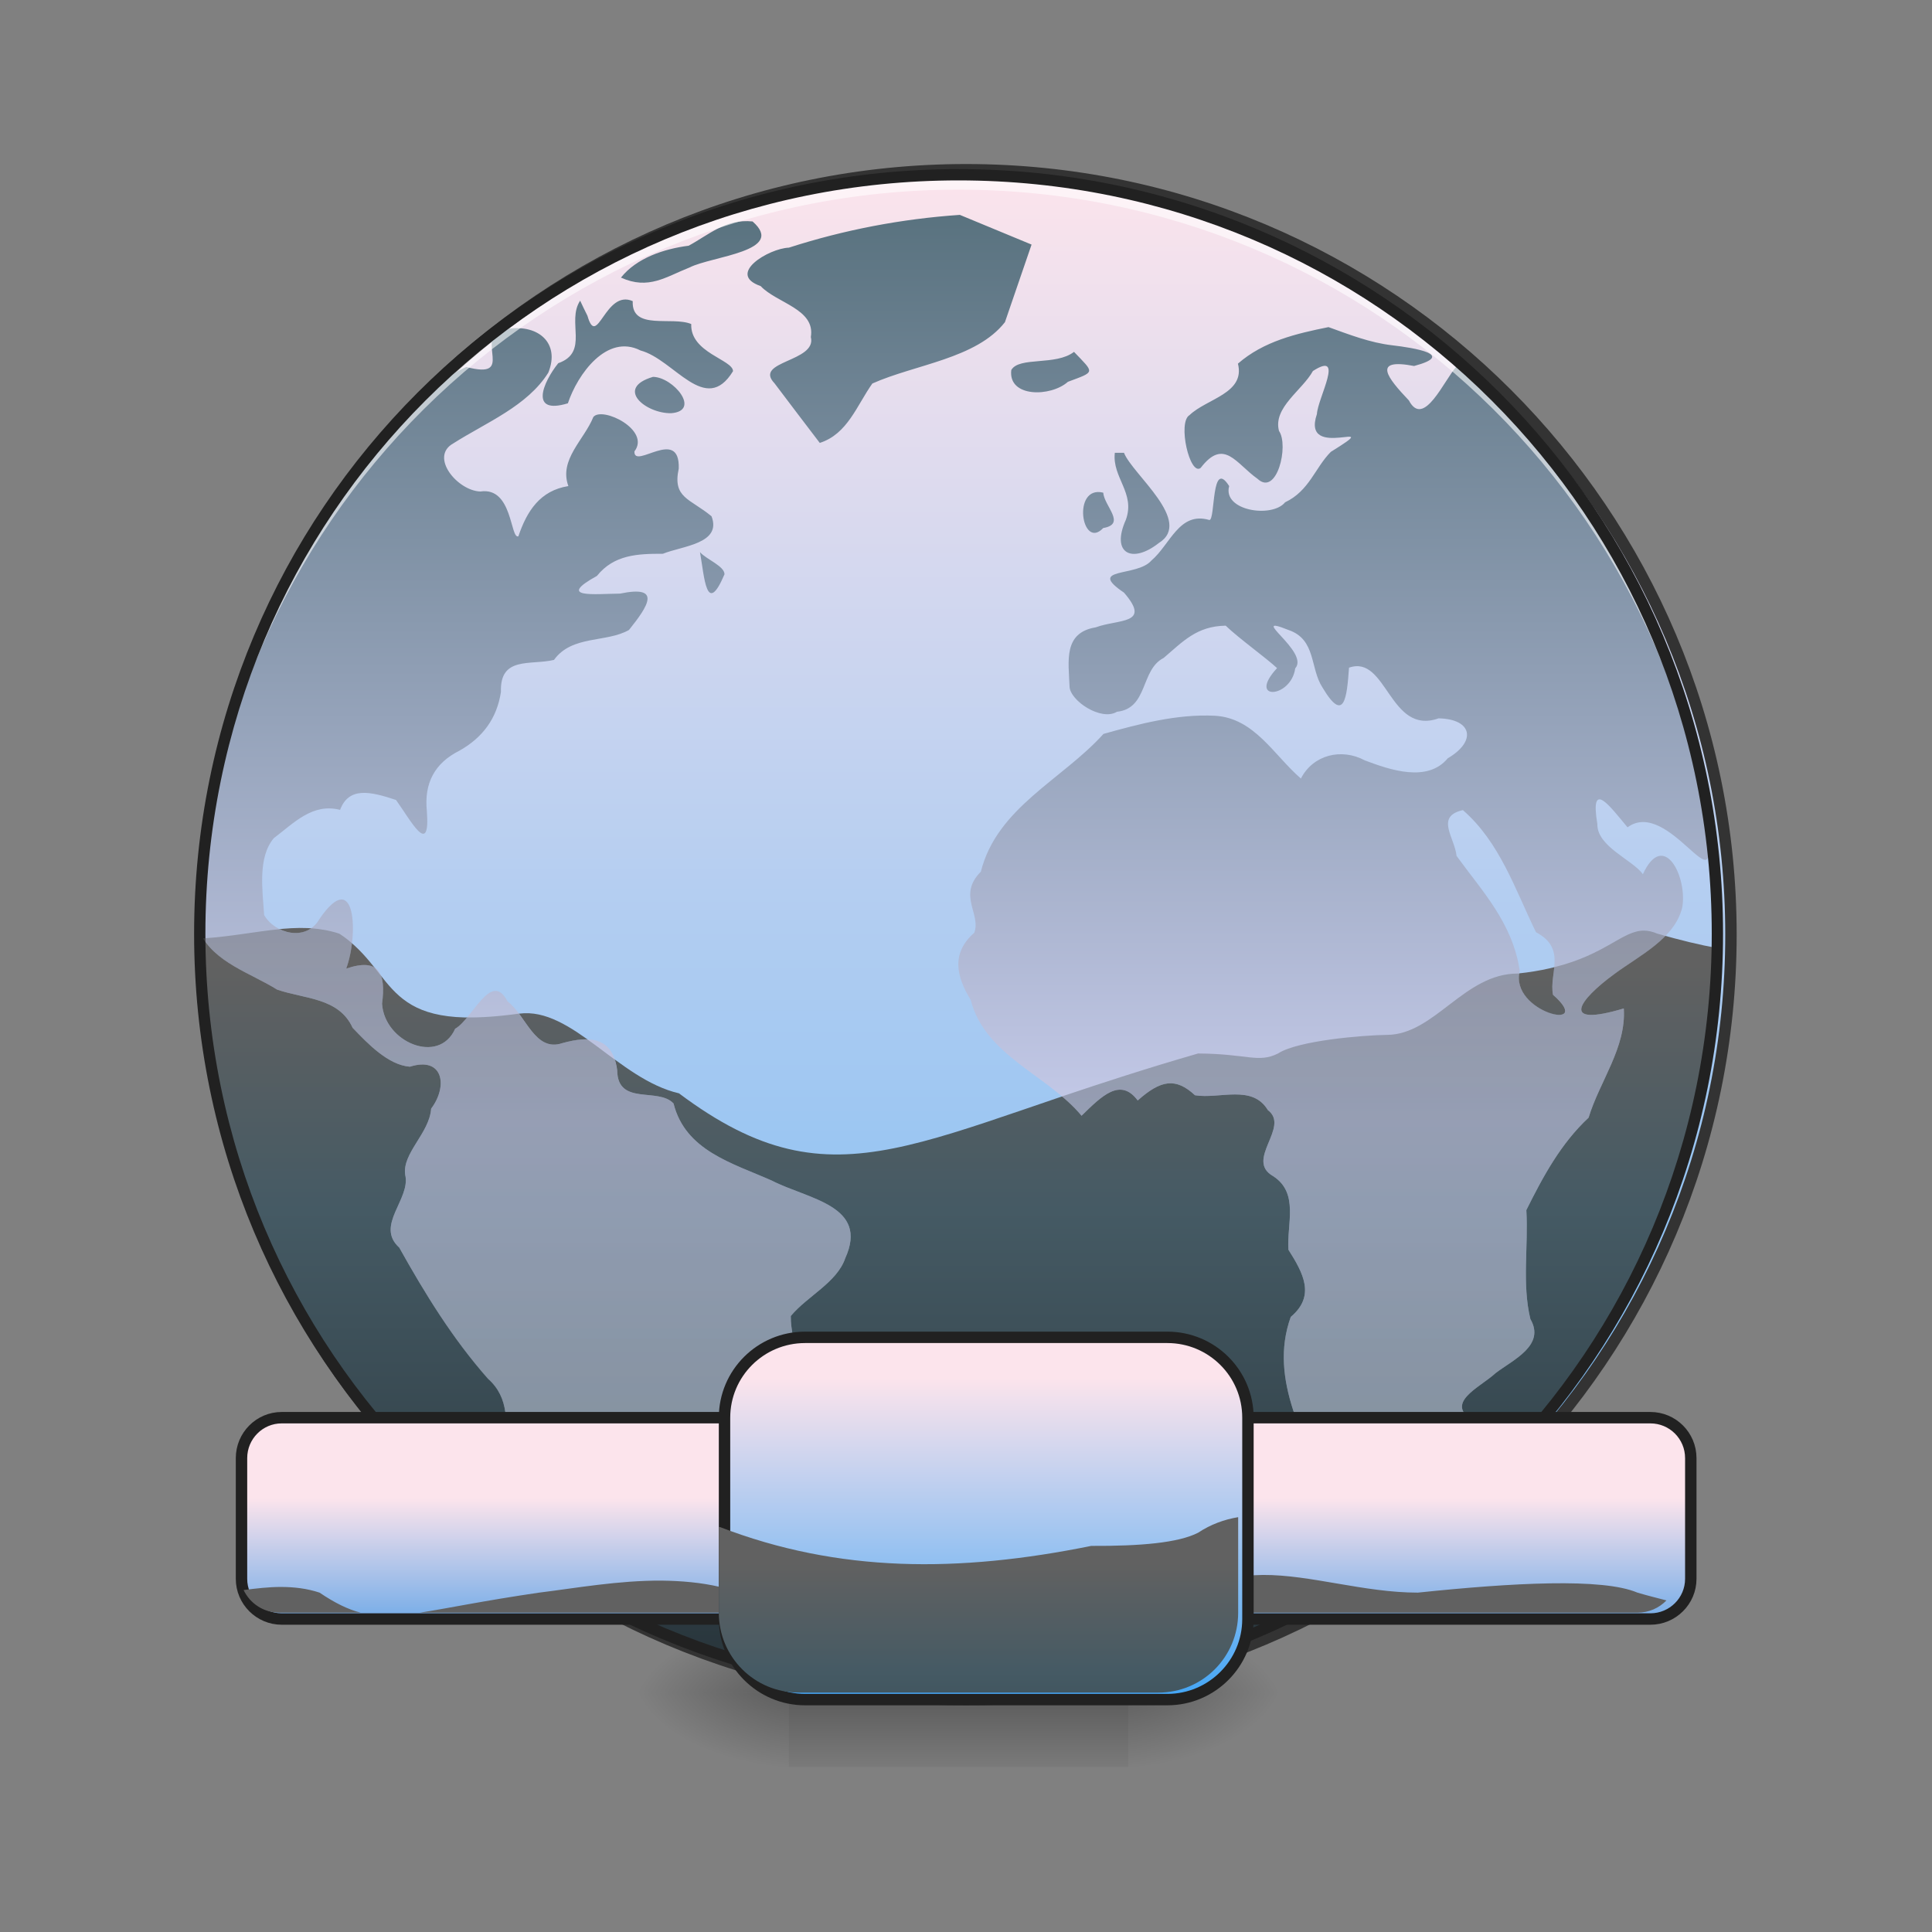 <?xml version="1.0" encoding="UTF-8"?>
<svg xmlns="http://www.w3.org/2000/svg" xmlns:xlink="http://www.w3.org/1999/xlink" width="32pt" height="32pt" viewBox="0 0 32 32" version="1.1">
<rect x="0" y="0" width="32" height="32" fill="#808080" stroke="none"/>
<defs>
<radialGradient id="radial0" gradientUnits="userSpaceOnUse" cx="450.909" cy="189.579" fx="450.909" fy="189.579" r="21.167" gradientTransform="matrix(0,-0.078,-0.141,-0,45.019,63.595)">
<stop offset="0" style="stop-color:rgb(0%,0%,0%);stop-opacity:0.314;"/>
<stop offset="0.222" style="stop-color:rgb(0%,0%,0%);stop-opacity:0.275;"/>
<stop offset="1" style="stop-color:rgb(0%,0%,0%);stop-opacity:0;"/>
</radialGradient>
<radialGradient id="radial1" gradientUnits="userSpaceOnUse" cx="450.909" cy="189.579" fx="450.909" fy="189.579" r="21.167" gradientTransform="matrix(-0,0.078,0.141,0,-13.266,-7.527)">
<stop offset="0" style="stop-color:rgb(0%,0%,0%);stop-opacity:0.314;"/>
<stop offset="0.222" style="stop-color:rgb(0%,0%,0%);stop-opacity:0.275;"/>
<stop offset="1" style="stop-color:rgb(0%,0%,0%);stop-opacity:0;"/>
</radialGradient>
<radialGradient id="radial2" gradientUnits="userSpaceOnUse" cx="450.909" cy="189.579" fx="450.909" fy="189.579" r="21.167" gradientTransform="matrix(-0,-0.078,0.141,-0,-13.266,63.595)">
<stop offset="0" style="stop-color:rgb(0%,0%,0%);stop-opacity:0.314;"/>
<stop offset="0.222" style="stop-color:rgb(0%,0%,0%);stop-opacity:0.275;"/>
<stop offset="1" style="stop-color:rgb(0%,0%,0%);stop-opacity:0;"/>
</radialGradient>
<radialGradient id="radial3" gradientUnits="userSpaceOnUse" cx="450.909" cy="189.579" fx="450.909" fy="189.579" r="21.167" gradientTransform="matrix(0,0.078,-0.141,0,45.019,-7.527)">
<stop offset="0" style="stop-color:rgb(0%,0%,0%);stop-opacity:0.314;"/>
<stop offset="0.222" style="stop-color:rgb(0%,0%,0%);stop-opacity:0.275;"/>
<stop offset="1" style="stop-color:rgb(0%,0%,0%);stop-opacity:0;"/>
</radialGradient>
<linearGradient id="linear0" gradientUnits="userSpaceOnUse" x1="255.323" y1="233.5" x2="255.323" y2="254.667" gradientTransform="matrix(0.013,0,0,0.063,11.969,13.439)">
<stop offset="0" style="stop-color:rgb(0%,0%,0%);stop-opacity:0.275;"/>
<stop offset="1" style="stop-color:rgb(0%,0%,0%);stop-opacity:0;"/>
</linearGradient>
<linearGradient id="linear1" gradientUnits="userSpaceOnUse" x1="275.167" y1="233.5" x2="275.167" y2="-168.667" >
<stop offset="0" style="stop-color:rgb(39.216%,70.98%,96.471%);stop-opacity:1;"/>
<stop offset="1" style="stop-color:rgb(98.824%,89.412%,92.549%);stop-opacity:1;"/>
</linearGradient>
<linearGradient id="linear2" gradientUnits="userSpaceOnUse" x1="880" y1="1815.117" x2="880" y2="1095.118" gradientTransform="matrix(0.017,0,0,0.017,0.662,-2.646)">
<stop offset="0" style="stop-color:rgb(14.902%,19.608%,21.961%);stop-opacity:1;"/>
<stop offset="0.667" style="stop-color:rgb(27.059%,35.294%,39.216%);stop-opacity:1;"/>
<stop offset="1" style="stop-color:rgb(38.039%,38.039%,38.039%);stop-opacity:1;"/>
</linearGradient>
<linearGradient id="linear3" gradientUnits="userSpaceOnUse" x1="254" y1="233.5" x2="253.994" y2="-173.526" gradientTransform="matrix(0.062,0,0,0.062,0.098,13.606)">
<stop offset="0" style="stop-color:rgb(69.02%,74.51%,77.255%);stop-opacity:1;"/>
<stop offset="0.375" style="stop-color:rgb(77.255%,79.216%,91.373%);stop-opacity:1;"/>
<stop offset="1" style="stop-color:rgb(32.941%,43.137%,47.843%);stop-opacity:1;"/>
</linearGradient>
<clipPath id="clip1">
  <rect x="0" y="0" width="32" height="32"/>
</clipPath>
<g id="surface5" clip-path="url(#clip1)">
<path style=" stroke:none;fill-rule:nonzero;fill:url(#linear3);" d="M 15.898 3.559 C 14.934 3.625 13.988 3.805 13.066 4.102 C 12.738 4.113 12.023 4.539 12.598 4.738 C 12.867 5.023 13.508 5.117 13.43 5.582 C 13.535 5.996 12.473 5.977 12.828 6.348 C 13.078 6.68 13.328 7.008 13.578 7.336 C 14.039 7.188 14.191 6.715 14.449 6.352 C 15.16 6.035 16.172 5.941 16.645 5.336 C 16.793 4.906 16.938 4.48 17.086 4.051 C 16.691 3.887 16.293 3.723 15.898 3.559 Z M 12.465 3.668 C 12.02 3.621 11.738 3.891 11.406 4.07 C 11 4.121 10.543 4.273 10.285 4.598 C 10.742 4.805 11.027 4.586 11.422 4.43 C 11.789 4.242 13.031 4.164 12.465 3.668 Z M 9.609 4.98 C 9.379 5.328 9.766 5.832 9.246 6.016 C 8.988 6.34 8.766 6.875 9.406 6.68 C 9.566 6.199 10.051 5.52 10.609 5.805 C 11.168 5.953 11.684 6.895 12.141 6.148 C 12.141 5.957 11.43 5.844 11.449 5.367 C 11.133 5.234 10.457 5.48 10.48 4.988 C 10.023 4.785 9.891 5.793 9.73 5.23 C 9.688 5.148 9.648 5.062 9.609 4.98 Z M 22.004 5.418 C 21.465 5.527 20.93 5.652 20.504 6.023 C 20.629 6.516 19.988 6.602 19.703 6.875 C 19.5 6.992 19.707 7.891 19.887 7.75 C 20.273 7.246 20.473 7.68 20.828 7.93 C 21.148 8.23 21.352 7.379 21.184 7.137 C 21.082 6.75 21.57 6.465 21.746 6.145 C 22.281 5.801 21.828 6.586 21.812 6.859 C 21.539 7.664 23.012 6.883 22.043 7.484 C 21.781 7.746 21.688 8.129 21.285 8.32 C 21.07 8.586 20.246 8.461 20.359 8.051 C 20.059 7.578 20.133 8.617 20.031 8.613 C 19.531 8.465 19.383 9.02 19.07 9.285 C 18.832 9.562 17.988 9.391 18.617 9.816 C 19.078 10.348 18.527 10.25 18.148 10.391 C 17.609 10.48 17.699 10.949 17.715 11.371 C 17.723 11.605 18.238 11.949 18.5 11.789 C 19.02 11.734 18.887 11.094 19.273 10.898 C 19.594 10.625 19.82 10.371 20.301 10.363 C 20.52 10.574 20.969 10.895 21.152 11.066 C 20.648 11.613 21.383 11.57 21.453 11.07 C 21.699 10.797 20.637 10.152 21.34 10.434 C 21.801 10.59 21.695 11.062 21.902 11.383 C 22.27 12.004 22.309 11.539 22.344 11.059 C 22.973 10.836 23.012 12.188 23.828 11.898 C 24.391 11.91 24.457 12.281 23.98 12.559 C 23.645 12.965 23.027 12.754 22.605 12.594 C 22.219 12.387 21.75 12.5 21.547 12.895 C 21.098 12.508 20.777 11.891 20.121 11.855 C 19.5 11.824 18.875 11.988 18.277 12.156 C 17.594 12.914 16.512 13.375 16.246 14.438 C 15.855 14.828 16.254 15.137 16.137 15.449 C 15.754 15.785 15.836 16.168 16.078 16.562 C 16.316 17.488 17.348 17.801 17.914 18.48 C 18.246 18.156 18.555 17.84 18.844 18.227 C 19.227 17.887 19.473 17.844 19.793 18.141 C 20.203 18.207 20.742 17.957 21 18.387 C 21.375 18.668 20.613 19.211 21.086 19.48 C 21.52 19.758 21.312 20.273 21.34 20.699 C 21.586 21.086 21.793 21.465 21.379 21.812 C 21 22.867 21.645 23.859 22.023 24.82 C 22.102 25.234 22.234 25.641 22.191 26.07 C 22.469 25.637 23.02 25.848 23.375 25.461 C 23.602 25.145 24.242 24.848 24.023 24.414 C 23.938 24.07 24.938 23.895 24.438 23.562 C 23.887 23.242 24.496 22.996 24.773 22.742 C 25.059 22.523 25.602 22.285 25.348 21.848 C 25.207 21.262 25.316 20.645 25.281 20.043 C 25.559 19.484 25.852 18.941 26.312 18.512 C 26.496 17.906 26.938 17.352 26.895 16.703 C 25.824 17.023 26.145 16.566 26.738 16.133 C 27.152 15.828 27.738 15.547 27.863 15.031 C 27.953 14.523 27.555 13.734 27.211 14.48 C 27.043 14.242 26.449 14.023 26.457 13.648 C 26.332 12.895 26.66 13.348 26.957 13.703 C 27.641 13.199 28.531 15.102 28.242 13.742 C 27.852 10.801 26.359 8.023 24.125 6.07 C 23.922 6.289 23.582 7.102 23.336 6.633 C 22.984 6.262 22.711 5.926 23.422 6.062 C 24.121 5.875 23.426 5.762 23.059 5.719 C 22.691 5.676 22.352 5.543 22.004 5.418 Z M 8.32 5.438 C 7.859 5.617 8.551 6.297 7.723 6.078 C 6.812 6.488 6.207 7.488 5.578 8.27 C 4.102 10.352 3.301 12.895 3.309 15.445 C 3.551 15.945 4.145 16.113 4.59 16.391 C 5.043 16.547 5.613 16.523 5.84 17.023 C 6.09 17.285 6.43 17.641 6.789 17.668 C 7.344 17.492 7.422 17.992 7.141 18.363 C 7.113 18.77 6.66 19.098 6.711 19.457 C 6.809 19.859 6.207 20.297 6.613 20.664 C 7.043 21.434 7.5 22.176 8.082 22.836 C 8.441 23.152 8.398 23.59 8.355 24.023 C 8.215 24.484 8.648 24.75 8.879 25.082 C 8.312 26.121 9.852 26.332 10.496 26.785 C 10.816 26.488 10.844 26.012 11.379 25.996 C 11.707 25.77 11.773 25.254 12 24.91 C 11.992 24.547 11.758 24.207 12.137 23.812 C 12.438 23.598 12.957 23.664 13.062 23.172 C 13.402 22.785 13.09 22.258 13.098 21.797 C 13.375 21.465 13.863 21.242 14 20.84 C 14.398 19.965 13.383 19.863 12.785 19.555 C 12.125 19.262 11.352 19.059 11.156 18.277 C 10.902 18.004 10.23 18.32 10.223 17.73 C 10.152 17.18 9.781 17.148 9.316 17.277 C 8.859 17.434 8.711 16.812 8.406 16.586 C 8.137 16.062 7.828 16.875 7.539 17.039 C 7.27 17.645 6.367 17.262 6.328 16.625 C 6.395 16.117 6.281 15.859 5.734 16.043 C 5.941 15.488 5.895 14.34 5.293 15.219 C 5.074 15.605 4.551 15.465 4.375 15.156 C 4.348 14.742 4.266 14.203 4.535 13.883 C 4.871 13.629 5.176 13.297 5.633 13.414 C 5.777 13.031 6.125 13.105 6.559 13.25 C 6.805 13.59 7.129 14.215 7.07 13.434 C 7.023 12.977 7.195 12.641 7.609 12.434 C 7.992 12.219 8.23 11.902 8.297 11.461 C 8.277 10.863 8.789 11.023 9.176 10.93 C 9.473 10.516 10.047 10.648 10.418 10.434 C 10.738 10.035 10.965 9.688 10.27 9.832 C 9.848 9.836 9.207 9.914 9.887 9.539 C 10.172 9.184 10.566 9.172 10.98 9.172 C 11.293 9.043 11.961 9.008 11.785 8.551 C 11.426 8.254 11.137 8.25 11.242 7.762 C 11.266 7.055 10.496 7.789 10.508 7.477 C 10.781 7.121 9.977 6.727 9.828 6.906 C 9.676 7.285 9.254 7.613 9.414 8.051 C 8.945 8.125 8.727 8.465 8.586 8.883 C 8.449 8.934 8.492 8.059 7.957 8.141 C 7.578 8.129 7.109 7.566 7.508 7.344 C 8.055 6.996 8.734 6.727 9.082 6.172 C 9.281 5.68 8.914 5.375 8.426 5.445 L 8.355 5.441 Z M 17.789 5.828 C 17.488 6.062 16.879 5.902 16.75 6.129 C 16.695 6.586 17.402 6.578 17.688 6.324 C 18.148 6.152 18.129 6.184 17.789 5.828 Z M 10.816 6.242 C 10.176 6.43 10.699 6.852 11.117 6.844 C 11.617 6.805 11.152 6.246 10.816 6.242 Z M 18.465 7.5 C 18.418 7.91 18.809 8.164 18.648 8.609 C 18.395 9.172 18.754 9.34 19.191 8.996 C 19.773 8.637 18.754 7.855 18.617 7.5 C 18.566 7.5 18.516 7.5 18.465 7.5 Z M 18.273 8.16 C 17.75 8.031 17.914 9.125 18.273 8.746 C 18.66 8.68 18.289 8.383 18.273 8.16 Z M 11.594 9.145 C 11.668 9.562 11.699 10.219 12 9.512 C 12 9.375 11.699 9.266 11.594 9.145 Z M 24.23 13.418 C 24.844 13.953 25.094 14.73 25.441 15.441 C 25.957 15.711 25.652 16.125 25.723 16.477 C 26.441 17.105 24.996 16.77 25.172 16.082 C 25.055 15.285 24.543 14.754 24.125 14.176 C 24.094 13.871 23.766 13.523 24.23 13.418 Z M 24.23 13.418 "/>
</g>
<filter id="alpha" filterUnits="objectBoundingBox" x="0%" y="0%" width="100%" height="100%">
  <feColorMatrix type="matrix" in="SourceGraphic" values="0 0 0 0 1 0 0 0 0 1 0 0 0 0 1 0 0 0 1 0"/>
</filter>
<mask id="mask0">
  <g filter="url(#alpha)">
<rect x="0" y="0" width="32" height="32" style="fill:rgb(0%,0%,0%);fill-opacity:0.4;stroke:none;"/>
  </g>
</mask>
<linearGradient id="linear4" gradientUnits="userSpaceOnUse" x1="880" y1="1815.117" x2="880" y2="1095.118" gradientTransform="matrix(0.017,0,0,0.017,0.662,-2.646)">
<stop offset="0" style="stop-color:rgb(14.902%,19.608%,21.961%);stop-opacity:1;"/>
<stop offset="0.667" style="stop-color:rgb(27.059%,35.294%,39.216%);stop-opacity:1;"/>
<stop offset="1" style="stop-color:rgb(38.039%,38.039%,38.039%);stop-opacity:1;"/>
</linearGradient>
<clipPath id="clip2">
  <rect x="0" y="0" width="32" height="32"/>
</clipPath>
<g id="surface8" clip-path="url(#clip2)">
<path style=" stroke:none;fill-rule:nonzero;fill:url(#linear4);" d="M 5.152 15.375 C 5 15.48 4.797 15.473 4.629 15.391 C 4.246 15.426 3.832 15.512 3.363 15.543 C 3.629 15.969 4.176 16.133 4.59 16.391 C 5.043 16.547 5.613 16.523 5.84 17.023 C 6.09 17.285 6.43 17.641 6.789 17.668 C 7.344 17.492 7.422 17.992 7.141 18.363 C 7.113 18.77 6.66 19.098 6.711 19.457 C 6.809 19.859 6.207 20.297 6.613 20.664 C 7.043 21.434 7.5 22.176 8.082 22.84 C 8.441 23.152 8.398 23.59 8.355 24.023 C 8.215 24.484 8.648 24.75 8.879 25.082 C 8.633 25.535 8.785 25.832 9.094 26.059 C 9.176 26.113 9.262 26.164 9.348 26.219 C 9.727 26.422 10.203 26.578 10.496 26.785 C 10.816 26.488 10.844 26.012 11.379 25.996 C 11.707 25.77 11.773 25.254 12 24.91 C 11.992 24.547 11.758 24.207 12.137 23.812 C 12.438 23.598 12.957 23.664 13.062 23.172 C 13.402 22.785 13.09 22.258 13.098 21.797 C 13.375 21.465 13.863 21.242 14 20.84 C 14.398 19.965 13.383 19.863 12.785 19.555 C 12.125 19.262 11.352 19.059 11.156 18.277 C 10.902 18.004 10.23 18.32 10.223 17.73 C 10.211 17.66 10.199 17.602 10.184 17.551 C 10.027 17.438 9.879 17.32 9.727 17.215 C 9.605 17.211 9.465 17.234 9.316 17.277 C 8.965 17.398 8.793 17.055 8.594 16.789 C 8.254 16.836 7.973 16.855 7.734 16.852 C 7.668 16.934 7.602 17 7.539 17.039 C 7.27 17.645 6.367 17.262 6.328 16.625 C 6.355 16.434 6.352 16.273 6.312 16.164 C 6.277 16.117 6.238 16.07 6.203 16.023 C 6.105 15.965 5.957 15.969 5.734 16.043 C 5.781 15.922 5.812 15.773 5.832 15.625 C 5.77 15.57 5.699 15.516 5.621 15.465 C 5.469 15.414 5.312 15.387 5.152 15.375 Z M 27.227 15.414 C 26.875 15.414 26.598 15.809 25.742 16.02 C 25.73 16.176 25.695 16.332 25.723 16.477 C 26.43 17.09 25.055 16.781 25.164 16.125 C 25.156 16.125 25.148 16.125 25.137 16.125 C 24.25 16.125 23.762 17.137 22.973 17.141 C 22.586 17.145 21.496 17.234 21.168 17.449 C 20.84 17.613 20.656 17.453 19.844 17.449 C 18.992 17.695 18.25 17.938 17.59 18.16 C 17.707 18.262 17.82 18.367 17.914 18.48 C 18.246 18.156 18.555 17.84 18.844 18.227 C 19.227 17.887 19.473 17.844 19.793 18.141 C 20.203 18.207 20.742 17.957 21 18.387 C 21.375 18.668 20.613 19.211 21.086 19.48 C 21.52 19.758 21.312 20.273 21.34 20.699 C 21.586 21.086 21.793 21.465 21.379 21.812 C 21 22.867 21.645 23.859 22.023 24.82 C 22.102 25.234 22.234 25.641 22.191 26.07 C 22.469 25.637 23.02 25.848 23.375 25.461 C 23.602 25.145 24.242 24.848 24.023 24.414 C 23.938 24.07 24.938 23.895 24.438 23.562 C 23.887 23.242 24.496 22.996 24.773 22.742 C 25.059 22.523 25.602 22.285 25.348 21.848 C 25.207 21.262 25.316 20.645 25.281 20.043 C 25.559 19.484 25.852 18.941 26.312 18.512 C 26.496 17.906 26.938 17.352 26.895 16.703 C 25.824 17.023 26.145 16.566 26.738 16.133 C 27.008 15.938 27.344 15.75 27.586 15.504 C 27.543 15.488 27.5 15.477 27.453 15.465 C 27.371 15.43 27.297 15.414 27.227 15.414 Z M 27.227 15.414 "/>
</g>
<linearGradient id="linear5" gradientUnits="userSpaceOnUse" x1="254" y1="233.5" x2="254" y2="180.583" >
<stop offset="0" style="stop-color:rgb(11.765%,53.333%,89.804%);stop-opacity:1;"/>
<stop offset="1" style="stop-color:rgb(98.824%,89.412%,92.549%);stop-opacity:1;"/>
</linearGradient>
<linearGradient id="linear6" gradientUnits="userSpaceOnUse" x1="860" y1="1375.117" x2="860" y2="1095.117" gradientTransform="matrix(0.017,0,0,0.017,0.331,8.269)">
<stop offset="0" style="stop-color:rgb(14.902%,19.608%,21.961%);stop-opacity:1;"/>
<stop offset="0.667" style="stop-color:rgb(27.059%,35.294%,39.216%);stop-opacity:1;"/>
<stop offset="1" style="stop-color:rgb(38.039%,38.039%,38.039%);stop-opacity:1;"/>
</linearGradient>
<linearGradient id="linear7" gradientUnits="userSpaceOnUse" x1="254" y1="233.5" x2="254" y2="148.833" >
<stop offset="0" style="stop-color:rgb(25.882%,64.706%,96.078%);stop-opacity:1;"/>
<stop offset="1" style="stop-color:rgb(98.824%,89.412%,92.549%);stop-opacity:1;"/>
</linearGradient>
<linearGradient id="linear8" gradientUnits="userSpaceOnUse" x1="860" y1="1415.117" x2="860" y2="1095.117" gradientTransform="matrix(0.017,0,0,0.017,0.331,7.277)">
<stop offset="0" style="stop-color:rgb(14.902%,19.608%,21.961%);stop-opacity:1;"/>
<stop offset="0.667" style="stop-color:rgb(27.059%,35.294%,39.216%);stop-opacity:1;"/>
<stop offset="1" style="stop-color:rgb(38.039%,38.039%,38.039%);stop-opacity:1;"/>
</linearGradient>
</defs>
<g id="surface1">
<path style=" stroke:none;fill-rule:nonzero;fill:url(#radial0);" d="M 18.688 28.035 L 21.336 28.035 L 21.336 26.711 L 18.688 26.711 Z M 18.688 28.035 "/>
<path style=" stroke:none;fill-rule:nonzero;fill:url(#radial1);" d="M 13.066 28.035 L 10.418 28.035 L 10.418 29.355 L 13.066 29.355 Z M 13.066 28.035 "/>
<path style=" stroke:none;fill-rule:nonzero;fill:url(#radial2);" d="M 13.066 28.035 L 10.418 28.035 L 10.418 26.711 L 13.066 26.711 Z M 13.066 28.035 "/>
<path style=" stroke:none;fill-rule:nonzero;fill:url(#radial3);" d="M 18.688 28.035 L 21.336 28.035 L 21.336 29.355 L 18.688 29.355 Z M 18.688 28.035 "/>
<path style=" stroke:none;fill-rule:nonzero;fill:url(#linear0);" d="M 13.066 27.703 L 18.688 27.703 L 18.688 29.266 L 13.066 29.266 Z M 13.066 27.703 "/>
<path style="fill-rule:nonzero;fill:url(#linear1);stroke-width:3;stroke-linecap:round;stroke-linejoin:miter;stroke:rgb(20%,20%,20%);stroke-opacity:1;stroke-miterlimit:4;" d="M 253.976 -168.692 C 365.028 -168.692 455.082 -78.638 455.082 32.414 C 455.082 143.466 365.028 233.52 253.976 233.52 C 142.924 233.52 52.932 143.466 52.932 32.414 C 52.932 -78.638 142.924 -168.692 253.976 -168.692 Z M 253.976 -168.692 " transform="matrix(0.063,0,0,0.063,0,13.439)"/>
<path style=" stroke:none;fill-rule:nonzero;fill:url(#linear2);" d="M 22.973 17.141 C 22.586 17.145 21.496 17.234 21.168 17.449 C 20.84 17.613 20.656 17.453 19.844 17.449 C 15.215 18.773 13.891 20.094 11.246 18.109 C 10.238 17.875 9.473 16.676 8.602 16.789 C 6.285 17.117 6.613 16.125 5.621 15.465 C 4.926 15.234 4.23 15.488 3.309 15.547 C 3.352 22.473 8.941 28.035 15.875 28.035 C 22.762 28.035 28.316 22.555 28.441 15.703 C 28.16 15.652 27.836 15.574 27.453 15.465 C 26.875 15.219 26.707 15.961 25.137 16.125 C 24.25 16.125 23.762 17.137 22.973 17.141 Z M 22.973 17.141 "/>
<use xlink:href="#surface5"/>
<path style=" stroke:none;fill-rule:nonzero;fill:rgb(100%,100%,100%);fill-opacity:0.588;" d="M 15.875 2.895 C 8.914 2.895 3.309 8.5 3.309 15.465 C 3.309 15.508 3.309 15.547 3.309 15.59 C 3.375 8.684 8.953 3.141 15.875 3.141 C 22.797 3.141 28.379 8.684 28.445 15.59 C 28.445 15.547 28.445 15.508 28.445 15.465 C 28.445 8.5 22.84 2.895 15.875 2.895 Z M 15.875 2.895 "/>
<path style=" stroke:none;fill-rule:nonzero;fill:rgb(12.941%,12.941%,12.941%);fill-opacity:1;" d="M 15.875 2.801 C 8.863 2.801 3.215 8.453 3.215 15.465 C 3.215 22.477 8.863 28.129 15.875 28.129 C 22.891 28.129 28.539 22.477 28.539 15.465 C 28.539 8.453 22.891 2.801 15.875 2.801 Z M 15.875 2.988 C 22.789 2.988 28.352 8.551 28.352 15.465 C 28.352 22.379 22.789 27.941 15.875 27.941 C 8.965 27.941 3.402 22.379 3.402 15.465 C 3.402 8.551 8.965 2.988 15.875 2.988 Z M 15.875 2.988 "/>
<use xlink:href="#surface8" mask="url(#mask0)"/>
<path style="fill-rule:nonzero;fill:url(#linear5);stroke-width:3;stroke-linecap:square;stroke-linejoin:bevel;stroke:rgb(12.941%,12.941%,12.941%);stroke-opacity:1;stroke-miterlimit:4;" d="M 74.055 159.402 L 433.896 159.402 C 439.771 159.402 444.52 164.151 444.52 170.026 L 444.52 201.773 C 444.52 207.585 439.771 212.334 433.896 212.334 L 74.055 212.334 C 68.243 212.334 63.494 207.585 63.494 201.773 L 63.494 170.026 C 63.494 164.151 68.243 159.402 74.055 159.402 Z M 74.055 159.402 " transform="matrix(0.063,0,0,0.063,0,13.439)"/>
<path style=" stroke:none;fill-rule:nonzero;fill:url(#linear6);" d="M 20.918 26.086 C 20.531 26.09 20.172 26.164 19.844 26.379 C 19.516 26.547 18.887 26.602 18.074 26.598 C 17.867 26.641 17.66 26.676 17.457 26.711 L 27.121 26.711 C 27.312 26.711 27.48 26.633 27.602 26.508 C 27.453 26.469 27.293 26.43 27.121 26.379 C 26.543 26.133 25.055 26.215 23.484 26.379 C 22.594 26.379 21.707 26.082 20.918 26.086 Z M 10.957 26.18 C 10.242 26.176 9.531 26.305 8.93 26.379 C 8.016 26.512 7.41 26.641 6.953 26.711 L 13.379 26.711 C 12.891 26.613 12.406 26.473 11.926 26.285 C 11.609 26.211 11.285 26.184 10.957 26.18 Z M 4.648 26.285 C 4.453 26.285 4.246 26.309 4.035 26.336 C 4.141 26.559 4.367 26.711 4.629 26.711 L 5.973 26.711 C 5.762 26.656 5.547 26.551 5.293 26.379 C 5.082 26.309 4.867 26.285 4.648 26.285 Z M 4.648 26.285 "/>
<path style="fill-rule:nonzero;fill:url(#linear7);stroke-width:3;stroke-linecap:square;stroke-linejoin:bevel;stroke:rgb(12.941%,12.941%,12.941%);stroke-opacity:1;stroke-miterlimit:4;" d="M 211.667 138.279 L 306.908 138.279 C 318.595 138.279 328.094 147.715 328.094 159.402 L 328.094 212.334 C 328.094 224.021 318.595 233.52 306.908 233.52 L 211.667 233.52 C 199.981 233.52 190.482 224.021 190.482 212.334 L 190.482 159.402 C 190.482 147.715 199.981 138.279 211.667 138.279 Z M 211.667 138.279 " transform="matrix(0.063,0,0,0.063,0,13.439)"/>
<path style=" stroke:none;fill-rule:nonzero;fill:url(#linear8);" d="M 20.508 25.129 C 20.273 25.168 20.051 25.25 19.844 25.387 C 19.516 25.555 18.887 25.609 18.074 25.605 C 15.875 26.051 13.891 26.051 11.926 25.293 C 11.918 25.293 11.914 25.293 11.906 25.289 L 11.906 26.711 C 11.906 27.445 12.496 28.035 13.23 28.035 L 19.184 28.035 C 19.918 28.035 20.508 27.445 20.508 26.711 Z M 20.508 25.129 "/>
</g>
</svg>
